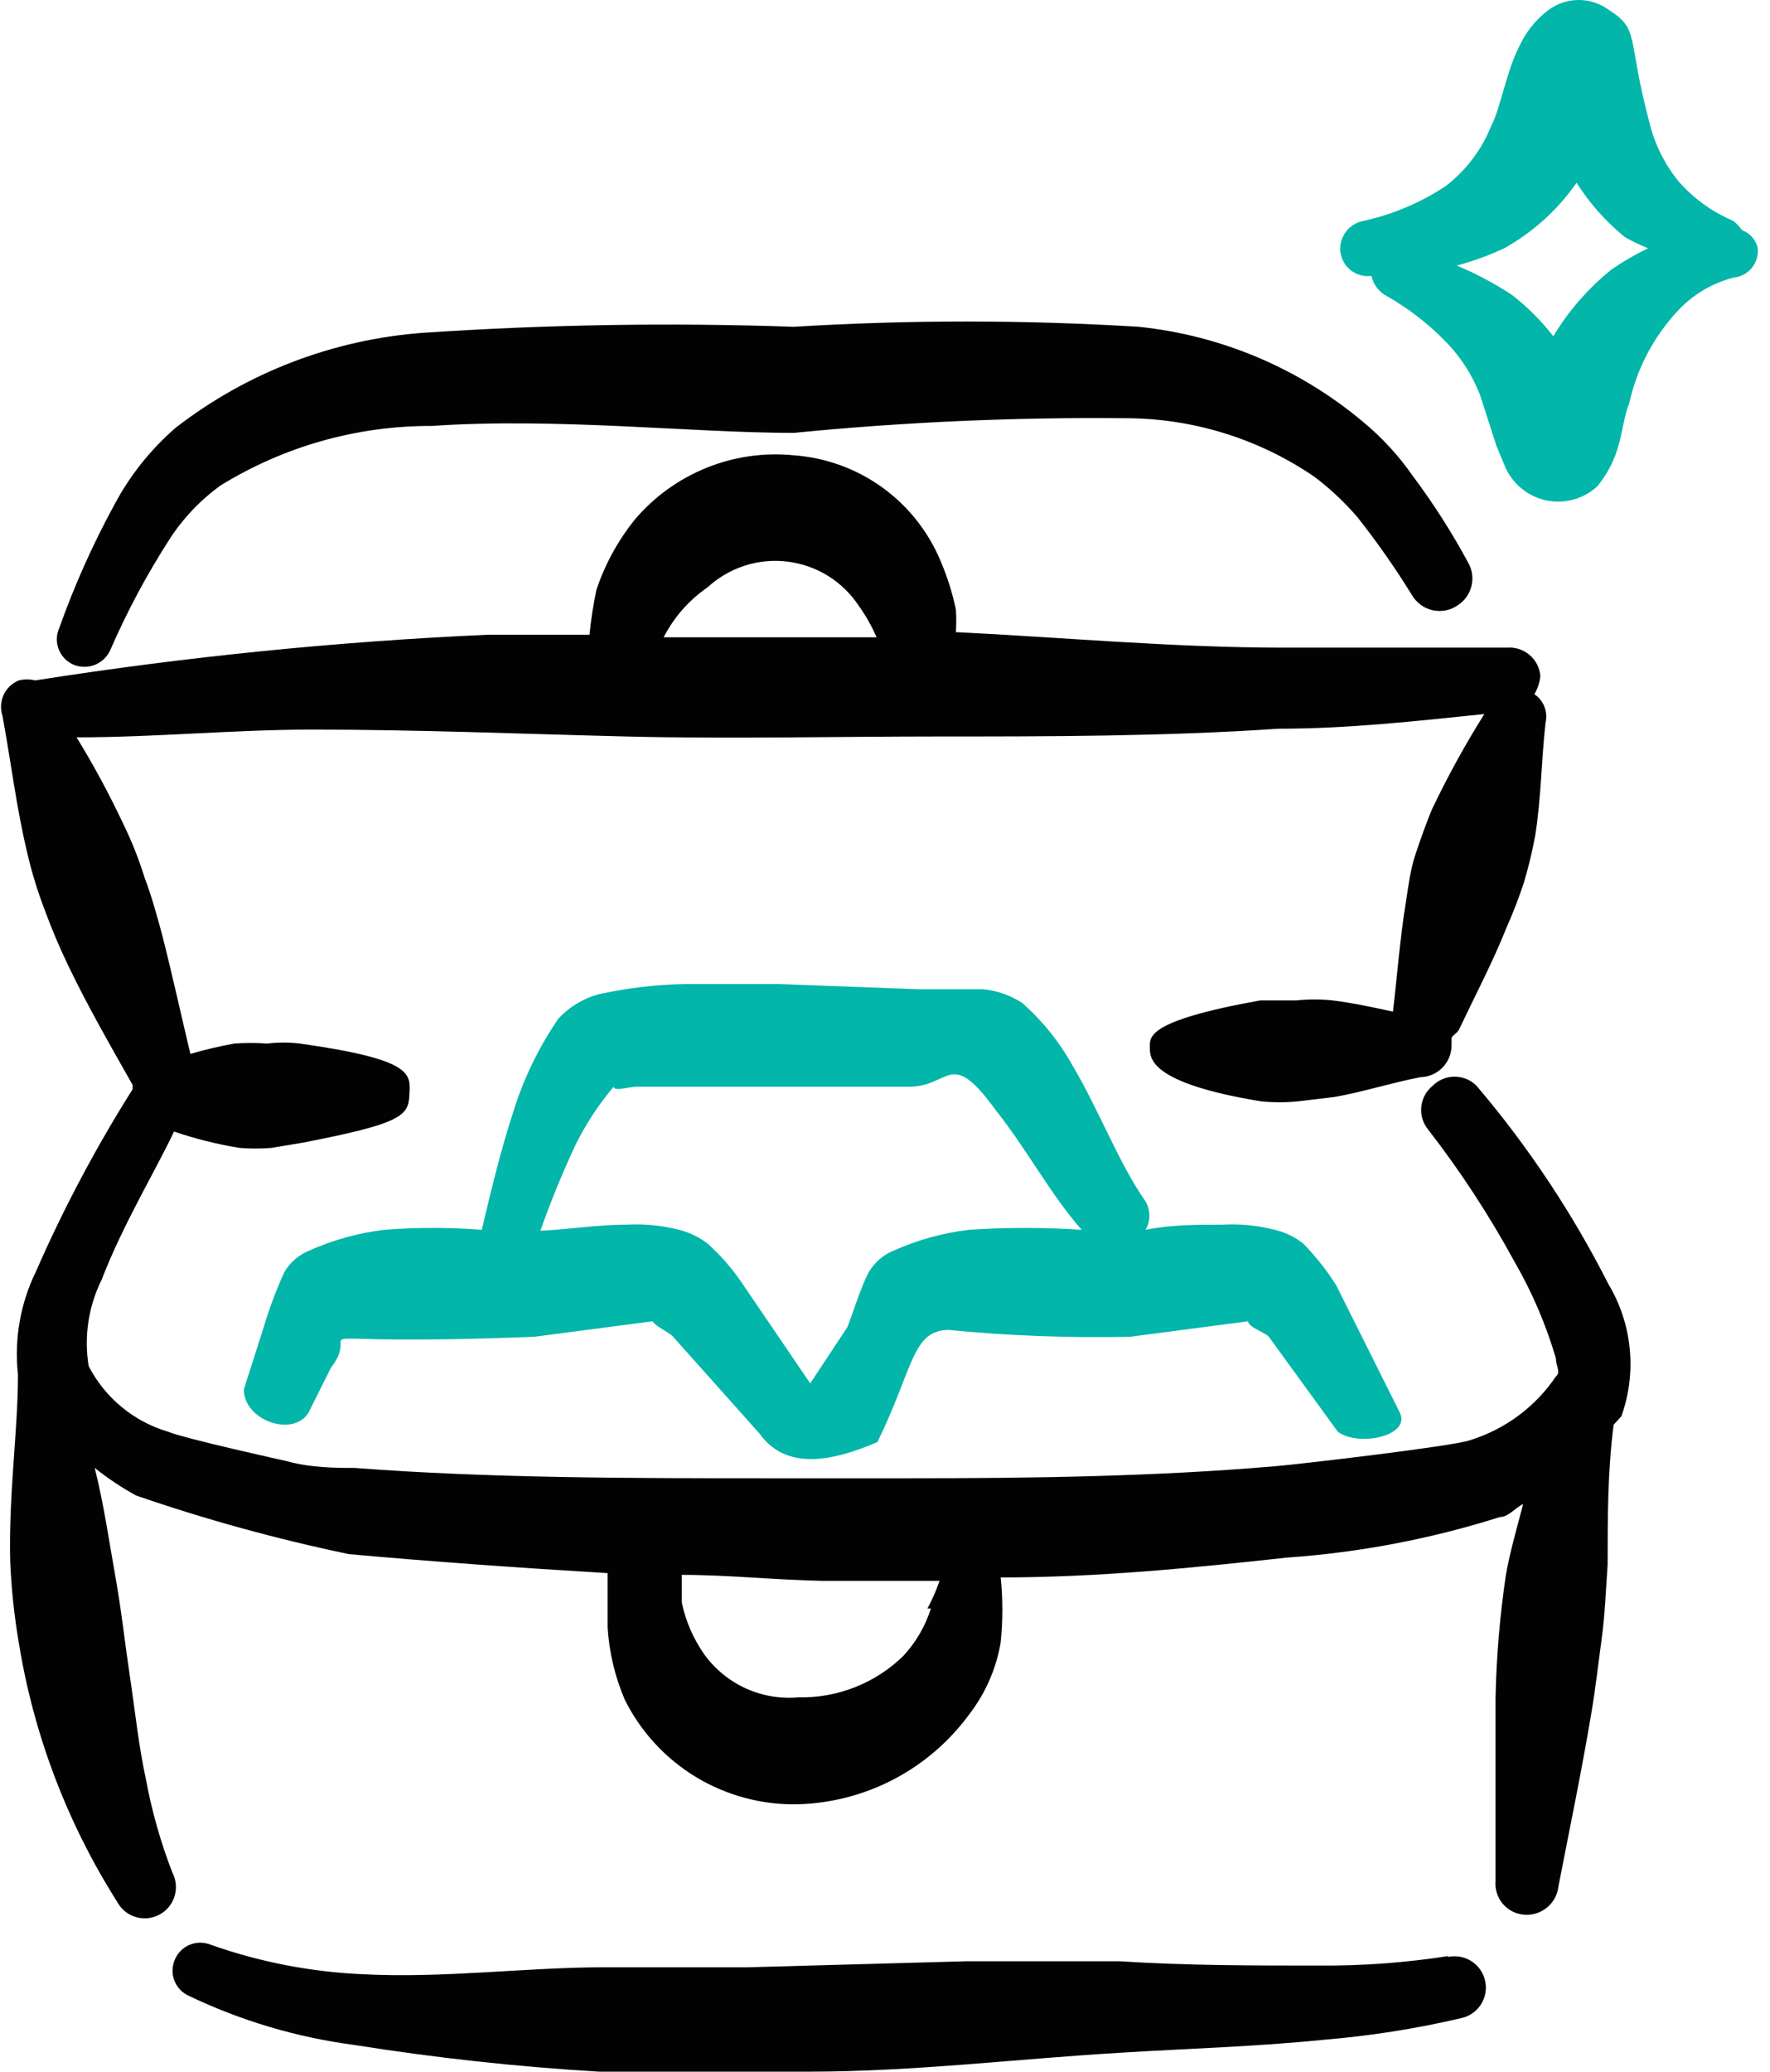 <svg width="53" height="62" viewBox="0 0 53 62" fill="none" xmlns="http://www.w3.org/2000/svg">
<path fill-rule="evenodd" clip-rule="evenodd" d="M52.164 6.889C52.164 6.889 51.984 6.631 51.829 6.579C51.225 6.313 50.687 5.916 50.254 5.418C49.85 4.918 49.559 4.337 49.402 3.714C48.706 1.133 49.118 0.9 48.189 0.307C47.925 0.108 47.603 0 47.273 0C46.942 0 46.621 0.108 46.356 0.307C45.976 0.597 45.674 0.979 45.479 1.417C45.117 2.113 44.911 3.301 44.653 3.765C44.368 4.48 43.896 5.105 43.285 5.572C42.545 6.06 41.723 6.41 40.858 6.605C40.641 6.637 40.445 6.752 40.31 6.925C40.176 7.098 40.113 7.316 40.136 7.534C40.148 7.643 40.182 7.748 40.236 7.844C40.29 7.939 40.362 8.023 40.449 8.09C40.535 8.157 40.634 8.207 40.74 8.235C40.846 8.264 40.956 8.271 41.065 8.257C41.094 8.391 41.154 8.516 41.239 8.623C41.324 8.731 41.432 8.817 41.555 8.877C42.19 9.243 42.772 9.694 43.285 10.219C43.734 10.677 44.085 11.221 44.317 11.819L44.808 13.342L45.066 13.962C45.175 14.216 45.343 14.441 45.556 14.617C45.77 14.793 46.023 14.916 46.293 14.974C46.564 15.032 46.844 15.024 47.111 14.951C47.379 14.879 47.624 14.743 47.828 14.555C48.092 14.235 48.294 13.867 48.422 13.471C48.576 13.007 48.628 12.439 48.783 12.077C49.006 11.056 49.496 10.112 50.203 9.341C50.657 8.837 51.249 8.478 51.906 8.309C52.014 8.299 52.119 8.268 52.214 8.217C52.309 8.166 52.393 8.096 52.461 8.011C52.528 7.927 52.578 7.83 52.607 7.726C52.636 7.621 52.644 7.512 52.629 7.405C52.599 7.288 52.541 7.18 52.46 7.09C52.379 7 52.278 6.931 52.164 6.889ZM48.241 8.076C47.553 8.633 46.967 9.305 46.511 10.064C46.152 9.601 45.736 9.185 45.272 8.825C44.75 8.482 44.197 8.188 43.62 7.947C44.108 7.818 44.583 7.645 45.04 7.431C45.903 6.951 46.645 6.28 47.208 5.469C47.599 6.086 48.087 6.635 48.654 7.095C48.878 7.223 49.111 7.335 49.351 7.431C48.964 7.615 48.592 7.831 48.241 8.076Z" fill="#02B6A9"/>
<path fill-rule="evenodd" clip-rule="evenodd" d="M48.163 38.433C47.084 36.306 45.759 34.313 44.214 32.496C44.128 32.409 44.025 32.34 43.912 32.293C43.799 32.246 43.678 32.222 43.556 32.222C43.434 32.222 43.312 32.246 43.2 32.293C43.087 32.34 42.984 32.409 42.898 32.496C42.802 32.573 42.723 32.669 42.664 32.777C42.606 32.886 42.57 33.004 42.558 33.127C42.546 33.249 42.558 33.373 42.594 33.491C42.631 33.608 42.69 33.718 42.769 33.812C43.734 35.057 44.597 36.377 45.35 37.761C45.877 38.672 46.293 39.643 46.589 40.653C46.589 40.885 46.744 41.066 46.589 41.195C45.972 42.107 45.061 42.781 44.008 43.105C43.491 43.285 38.845 43.828 38.2 43.879C34.612 44.189 30.92 44.241 27.203 44.241H23.125C18.917 44.241 14.658 44.241 10.605 43.931C10.063 43.931 9.315 43.931 8.566 43.724C8.566 43.724 5.52 43.053 5.03 42.847C4.522 42.697 4.05 42.446 3.642 42.108C3.234 41.771 2.898 41.355 2.655 40.885C2.511 40.005 2.646 39.102 3.042 38.303C3.687 36.626 4.72 34.922 5.21 33.864C5.849 34.082 6.506 34.246 7.172 34.354C7.49 34.38 7.809 34.38 8.127 34.354L9.057 34.199C11.999 33.631 12.232 33.399 12.257 32.779C12.283 32.16 12.464 31.721 8.979 31.231C8.653 31.192 8.324 31.192 7.998 31.231C7.672 31.207 7.344 31.207 7.017 31.231C6.573 31.311 6.134 31.414 5.701 31.541C5.417 30.353 5.159 29.166 4.849 27.953C4.694 27.385 4.539 26.817 4.333 26.275C4.16 25.717 3.944 25.173 3.687 24.648C3.27 23.763 2.805 22.901 2.293 22.067C4.668 22.067 7.017 21.835 9.341 21.835C12.515 21.835 15.613 21.964 18.736 22.041C21.86 22.119 25.009 22.041 28.184 22.041C31.359 22.041 34.87 22.041 38.277 21.809C40.394 21.809 42.433 21.577 44.446 21.37C43.866 22.294 43.34 23.25 42.872 24.235C42.691 24.674 42.536 25.113 42.381 25.578C42.227 26.042 42.175 26.507 42.097 26.997C41.917 28.107 41.839 29.192 41.71 30.276C41.117 30.147 40.523 30.017 39.903 29.94C39.543 29.902 39.179 29.902 38.819 29.94H37.735C34.276 30.56 34.431 31.05 34.431 31.36C34.431 31.67 34.431 32.418 37.761 32.96C38.13 32.998 38.502 32.998 38.871 32.96L39.955 32.831C40.833 32.676 41.607 32.418 42.536 32.237C42.785 32.231 43.021 32.127 43.195 31.949C43.368 31.77 43.466 31.531 43.465 31.282C43.465 31.282 43.465 31.153 43.465 31.076C43.465 30.998 43.646 30.921 43.698 30.792C44.188 29.759 44.705 28.779 45.117 27.746C45.312 27.307 45.484 26.86 45.634 26.404C45.77 25.945 45.882 25.48 45.969 25.01C46.15 23.874 46.15 22.79 46.279 21.628C46.317 21.469 46.305 21.302 46.245 21.15C46.185 20.997 46.08 20.867 45.944 20.776C46.042 20.611 46.104 20.426 46.124 20.234C46.114 20.112 46.081 19.993 46.025 19.884C45.969 19.775 45.892 19.678 45.798 19.599C45.705 19.52 45.596 19.46 45.48 19.423C45.363 19.386 45.24 19.372 45.117 19.383H38.458C35.128 19.383 31.798 19.073 28.623 18.918C28.637 18.694 28.637 18.47 28.623 18.247C28.519 17.742 28.363 17.248 28.158 16.775C27.789 15.896 27.183 15.137 26.409 14.581C25.634 14.025 24.721 13.695 23.77 13.626C22.883 13.538 21.988 13.665 21.161 13.998C20.334 14.331 19.599 14.858 19.02 15.536C18.51 16.167 18.116 16.884 17.859 17.653C17.765 18.096 17.696 18.544 17.652 18.995H14.632C10.084 19.199 5.552 19.656 1.054 20.363C0.893 20.324 0.725 20.324 0.564 20.363C0.363 20.444 0.2 20.599 0.109 20.795C0.018 20.992 0.005 21.216 0.074 21.422C0.332 22.816 0.487 24.158 0.822 25.552C0.955 26.122 1.128 26.683 1.338 27.23C1.545 27.798 1.777 28.34 2.035 28.882C2.629 30.121 3.3 31.282 3.971 32.47V32.599C2.872 34.339 1.906 36.16 1.08 38.045C0.609 39.005 0.421 40.08 0.538 41.143C0.538 42.821 0.254 44.731 0.306 46.744C0.341 47.558 0.427 48.368 0.564 49.171C1.012 51.925 2.013 54.559 3.507 56.915C3.623 57.134 3.822 57.298 4.059 57.37C4.176 57.406 4.3 57.419 4.422 57.407C4.544 57.395 4.663 57.36 4.772 57.302C4.88 57.244 4.976 57.166 5.054 57.071C5.132 56.977 5.191 56.867 5.227 56.75C5.263 56.632 5.276 56.509 5.264 56.387C5.252 56.264 5.216 56.146 5.159 56.037C4.804 55.118 4.536 54.167 4.359 53.198C4.152 52.243 4.049 51.236 3.894 50.203C3.739 49.171 3.636 48.19 3.455 47.183C3.274 46.177 3.12 45.067 2.836 43.931C3.224 44.241 3.639 44.518 4.075 44.757C6.161 45.476 8.29 46.062 10.45 46.512C13.032 46.744 15.613 46.925 18.194 47.08V48.706C18.241 49.453 18.415 50.187 18.711 50.874C19.188 51.83 19.927 52.63 20.84 53.183C21.754 53.735 22.806 54.018 23.873 53.998C24.884 53.973 25.876 53.716 26.771 53.246C27.666 52.776 28.441 52.105 29.036 51.288C29.516 50.66 29.835 49.925 29.965 49.145C30.03 48.501 30.03 47.853 29.965 47.209C32.856 47.209 35.721 46.925 38.535 46.615C40.701 46.465 42.841 46.058 44.911 45.402C45.169 45.402 45.376 45.118 45.608 45.015C45.427 45.712 45.221 46.409 45.092 47.132C44.912 48.346 44.808 49.57 44.782 50.797V56.295C44.771 56.417 44.785 56.54 44.822 56.657C44.859 56.774 44.919 56.882 44.998 56.976C45.078 57.069 45.175 57.147 45.283 57.203C45.393 57.258 45.512 57.292 45.634 57.302C45.883 57.324 46.131 57.247 46.324 57.087C46.517 56.928 46.64 56.699 46.666 56.45C47.002 54.721 47.363 52.991 47.647 51.288C47.776 50.539 47.854 49.816 47.957 49.068C48.06 48.319 48.086 47.571 48.138 46.822C48.138 45.402 48.138 44.034 48.318 42.64L48.551 42.382C48.782 41.736 48.867 41.047 48.8 40.364C48.733 39.681 48.516 39.022 48.163 38.433ZM21.189 17.576C21.507 17.283 21.885 17.063 22.296 16.93C22.708 16.797 23.143 16.755 23.572 16.807C24.001 16.858 24.414 17.002 24.783 17.228C25.151 17.455 25.466 17.758 25.706 18.118C25.92 18.416 26.102 18.736 26.248 19.073H20.053H19.872C20.18 18.473 20.633 17.958 21.189 17.576ZM27.874 48.138C27.707 48.667 27.425 49.152 27.048 49.558C26.632 49.964 26.14 50.283 25.599 50.495C25.058 50.708 24.48 50.811 23.899 50.797C23.358 50.845 22.815 50.751 22.321 50.525C21.828 50.298 21.402 49.947 21.085 49.507C20.759 49.041 20.531 48.514 20.414 47.958V47.132C21.808 47.132 23.228 47.286 24.648 47.312H28.133C28.035 47.597 27.914 47.873 27.771 48.138H27.874Z" fill="#020202"/>
<path fill-rule="evenodd" clip-rule="evenodd" d="M9.908 40.937C10.993 39.543 8.024 40.317 16 40.007L19.537 39.543C19.666 39.723 20.053 39.878 20.156 40.007L22.738 42.898C23.564 44.06 25.009 43.699 26.274 43.157C27.358 40.937 27.306 39.827 28.391 39.801C30.201 39.977 32.019 40.046 33.837 40.007L37.374 39.543C37.374 39.723 37.89 39.878 37.993 40.007L40.058 42.847C40.678 43.311 42.252 42.976 41.917 42.279L40.007 38.459C39.724 38.012 39.395 37.597 39.026 37.219C38.776 37.021 38.485 36.88 38.174 36.806C37.66 36.674 37.129 36.622 36.599 36.652C35.825 36.652 35.05 36.652 34.302 36.806C34.377 36.677 34.416 36.53 34.416 36.38C34.416 36.231 34.377 36.084 34.302 35.955C33.502 34.819 32.908 33.218 32.108 31.876C31.718 31.176 31.211 30.548 30.611 30.018C30.255 29.784 29.847 29.642 29.423 29.605H27.461L23.331 29.45H20.492C19.623 29.468 18.759 29.572 17.91 29.759C17.456 29.887 17.045 30.137 16.723 30.482C16.124 31.353 15.663 32.311 15.355 33.322C14.968 34.509 14.684 35.722 14.426 36.806C13.455 36.729 12.48 36.729 11.509 36.806C10.733 36.898 9.976 37.107 9.263 37.426C8.949 37.552 8.685 37.779 8.514 38.071C8.27 38.607 8.063 39.159 7.895 39.723L7.301 41.582C7.301 42.511 8.773 43.027 9.237 42.279L9.908 40.937ZM17.239 34.251C17.548 33.632 17.929 33.051 18.375 32.522C18.375 32.676 18.84 32.522 19.072 32.522H20.389H27.229C28.468 32.522 28.442 31.334 29.81 33.218C30.74 34.38 31.488 35.8 32.392 36.806C31.266 36.73 30.136 36.73 29.01 36.806C28.235 36.898 27.477 37.107 26.764 37.426C26.45 37.552 26.187 37.779 26.016 38.071C25.784 38.484 25.474 39.491 25.37 39.723L24.261 41.401L22.17 38.329C21.887 37.923 21.558 37.55 21.189 37.219C20.936 37.025 20.646 36.885 20.337 36.806C19.823 36.674 19.292 36.622 18.762 36.652C17.859 36.652 16.93 36.806 16.181 36.832C16.491 35.955 16.844 35.093 17.239 34.251Z" fill="#02B6A9"/>
<path fill-rule="evenodd" clip-rule="evenodd" d="M43.362 58.541C42.09 58.739 40.804 58.834 39.516 58.825C37.528 58.825 35.541 58.825 33.527 58.696H28.933L22.402 58.876H18.091C15.742 58.876 13.29 59.212 10.838 59.083C9.297 59.013 7.775 58.718 6.32 58.205C6.22 58.163 6.113 58.14 6.004 58.139C5.896 58.139 5.788 58.159 5.687 58.2C5.586 58.24 5.495 58.301 5.417 58.377C5.34 58.453 5.278 58.544 5.236 58.644C5.149 58.843 5.143 59.068 5.22 59.271C5.298 59.474 5.452 59.638 5.649 59.728C7.213 60.477 8.886 60.974 10.605 61.2C13.034 61.587 15.481 61.854 17.936 62H24.235C27.358 62 30.481 61.613 33.579 61.432C35.644 61.303 37.632 61.251 39.645 61.045C41.027 60.931 42.399 60.715 43.749 60.399C43.87 60.374 43.984 60.325 44.085 60.255C44.187 60.186 44.273 60.097 44.341 59.994C44.408 59.891 44.454 59.776 44.477 59.655C44.499 59.534 44.498 59.41 44.472 59.289C44.447 59.169 44.398 59.055 44.328 58.953C44.259 58.852 44.17 58.765 44.067 58.698C43.964 58.631 43.849 58.585 43.728 58.562C43.607 58.54 43.483 58.541 43.362 58.567V58.541Z" fill="#020202"/>
<path fill-rule="evenodd" clip-rule="evenodd" d="M3.3 19.46C3.803 18.303 4.398 17.19 5.081 16.13C5.486 15.507 6.002 14.964 6.604 14.529C8.505 13.357 10.696 12.739 12.929 12.748C16.646 12.49 20.724 12.955 23.77 12.955C27.073 12.63 30.39 12.483 33.708 12.516C35.726 12.52 37.696 13.131 39.361 14.271C39.834 14.628 40.267 15.035 40.652 15.485C41.238 16.227 41.781 17.003 42.278 17.808C42.344 17.922 42.433 18.021 42.539 18.099C42.645 18.177 42.766 18.233 42.895 18.262C43.023 18.291 43.156 18.293 43.286 18.268C43.415 18.243 43.538 18.192 43.646 18.117C43.855 17.984 44.004 17.776 44.062 17.535C44.12 17.294 44.082 17.04 43.956 16.827C43.47 15.927 42.918 15.064 42.304 14.245C41.882 13.637 41.378 13.09 40.807 12.619C38.903 11.024 36.566 10.035 34.096 9.78C30.657 9.57 27.209 9.57 23.77 9.78C20.07 9.651 16.365 9.712 12.671 9.96C9.976 10.159 7.399 11.146 5.262 12.8C4.515 13.446 3.893 14.225 3.429 15.097C2.782 16.282 2.229 17.516 1.777 18.789C1.731 18.89 1.705 19 1.702 19.111C1.699 19.223 1.719 19.334 1.76 19.437C1.801 19.541 1.862 19.635 1.941 19.715C2.019 19.794 2.113 19.856 2.216 19.898C2.419 19.978 2.644 19.976 2.846 19.895C3.047 19.813 3.21 19.657 3.3 19.46Z" fill="#020202"/>
</svg>
